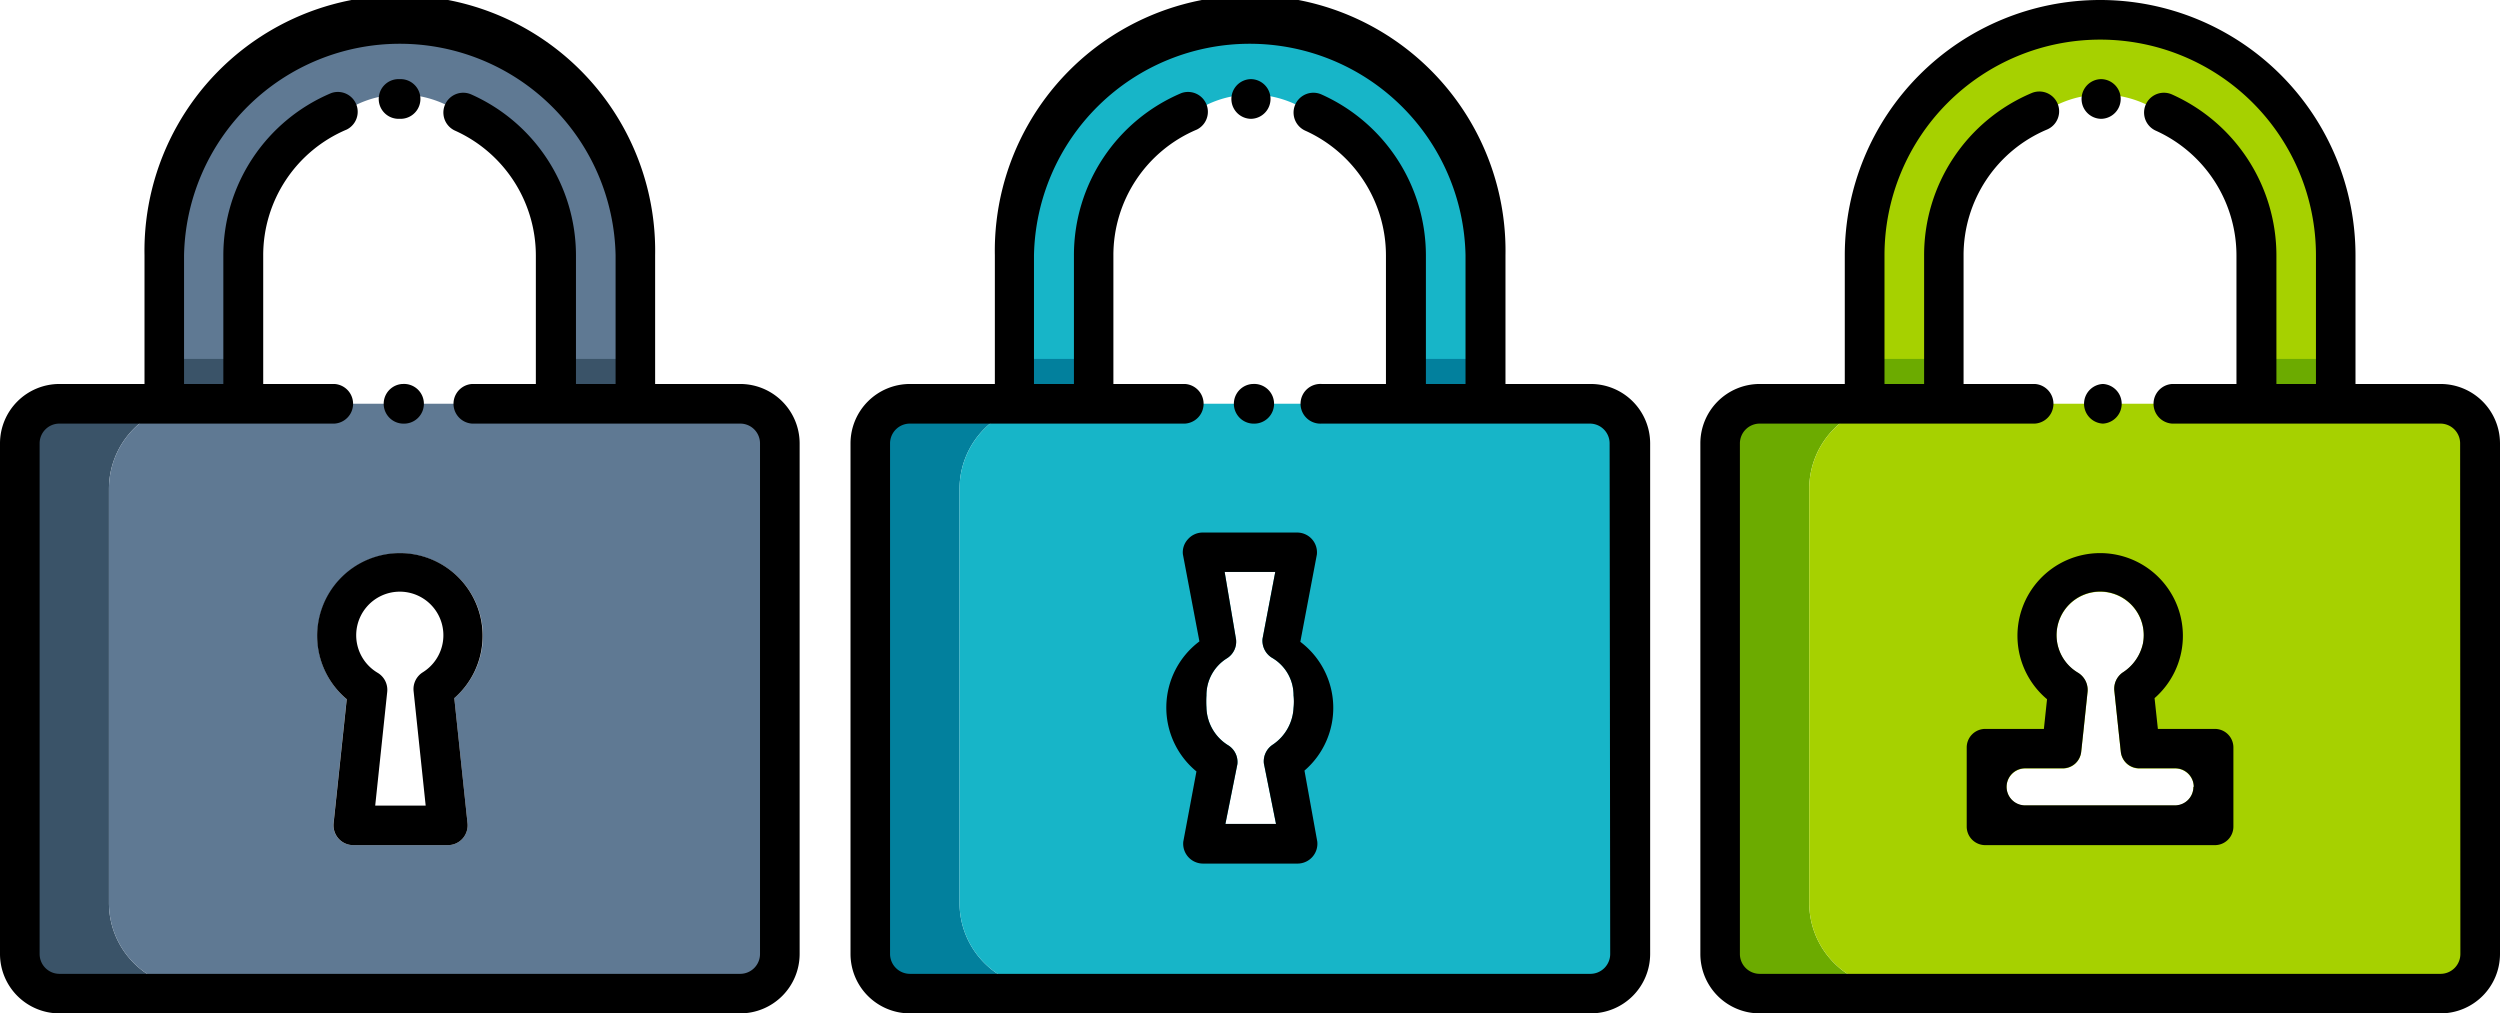 <svg id="Capa_1" data-name="Capa 1" xmlns="http://www.w3.org/2000/svg" viewBox="0 0 302.23 122.51"><defs><style>.cls-1{fill:#5f7993;}.cls-2{fill:#3a5368;}.cls-3{fill:#17b5c8;}.cls-4{fill:#02809d;}.cls-5{fill:#a6d100;}.cls-6{fill:#6cab00;}</style></defs><path class="cls-1" d="M19.71,47.48,22,19.31S34.07,2.94,48.34,2.94s25.3,13.65,25.3,13.65S77.48,48.76,77,48.76H67.56L67.4,26.83,56,13.23l-2.17-.6a12.47,12.47,0,0,0-10.68,0L30.75,21.07,29.47,48.76Z"/><rect class="cls-2" x="19.71" y="43.39" width="9.92" height="4.57"/><rect class="cls-2" x="67.12" y="43.39" width="9.92" height="4.57"/><path class="cls-2" d="M13.17,109.16V59.1A10.29,10.29,0,0,1,23.45,48.81H3.14v70.63H23.45A10.28,10.28,0,0,1,13.17,109.16Z"/><path class="cls-1" d="M23.45,48.81A10.29,10.29,0,0,0,13.17,59.1v50.06a10.28,10.28,0,0,0,10.28,10.28H93.57V48.81ZM56.52,99.53a2.41,2.41,0,0,1-.6,1.85,2.38,2.38,0,0,1-1.78.79H42.7a2.38,2.38,0,0,1-1.78-.79,2.41,2.41,0,0,1-.6-1.85l1.59-15a10,10,0,1,1,16.47-7.72,10,10,0,0,1-3.46,7.59Z"/><path d="M48.6,9.57h-.26a2.4,2.4,0,1,0,0,4.79h.24a2.4,2.4,0,0,0,0-4.79Z"/><path d="M89.49,46.42H79.2V30.87a30.87,30.87,0,1,0-61.73,0V46.42H7.18A7.19,7.19,0,0,0,0,53.6v61.73a7.19,7.19,0,0,0,7.18,7.18H89.49a7.19,7.19,0,0,0,7.18-7.18V53.6A7.19,7.19,0,0,0,89.49,46.42Zm2.39,68.91a2.4,2.4,0,0,1-2.39,2.4H7.18a2.4,2.4,0,0,1-2.39-2.4V53.6a2.39,2.39,0,0,1,2.39-2.39H40.44a2.4,2.4,0,0,0,0-4.79H31.82V30.87a16.49,16.49,0,0,1,10.1-15.21,2.4,2.4,0,0,0-1.87-4.41A21.29,21.29,0,0,0,27,30.87V46.42H22.25V30.87a26.09,26.09,0,0,1,52.17,0V46.42H69.63V30.87A21.32,21.32,0,0,0,57,11.43a2.39,2.39,0,0,0-2,4.36,16.57,16.57,0,0,1,9.78,15.08V46.42H57.07a2.4,2.4,0,0,0,0,4.79H89.49a2.39,2.39,0,0,1,2.39,2.39Z"/><path d="M48.69,46.42h-.06a2.4,2.4,0,0,0,0,4.79h.06a2.4,2.4,0,1,0,0-4.79Z"/><path d="M54.92,84.4a10,10,0,1,0-13,.13l-1.59,15a2.41,2.41,0,0,0,.6,1.85,2.38,2.38,0,0,0,1.78.79H54.14a2.38,2.38,0,0,0,1.78-.79,2.41,2.41,0,0,0,.6-1.85Zm-3.8-3.13A2.39,2.39,0,0,0,50,83.55l1.46,13.84H45.36l1.45-13.74a2.39,2.39,0,0,0-1.15-2.31,5.27,5.27,0,1,1,5.46-.07Z"/><path class="cls-3" d="M122.49,47.48l2.24-28.17S136.85,2.94,151.11,2.94s25.31,13.65,25.31,13.65,3.84,32.17,3.36,32.17h-9.44l-.16-21.93-11.37-13.6-2.16-.6a12.47,12.47,0,0,0-10.68,0l-12.44,8.44-1.28,27.69Z"/><rect class="cls-4" x="122.49" y="43.39" width="9.92" height="4.57"/><rect class="cls-4" x="169.9" y="43.39" width="9.92" height="4.57"/><path class="cls-4" d="M116,109.16V59.1a10.29,10.29,0,0,1,10.28-10.29H105.92v70.63h20.31A10.28,10.28,0,0,1,116,109.16Z"/><path class="cls-3" d="M126.23,48.81A10.29,10.29,0,0,0,116,59.1v50.06a10.28,10.28,0,0,0,10.28,10.28h70.12V48.81Zm30.15,36.76A5.68,5.68,0,0,1,153.9,90a2.42,2.42,0,0,0-1.11,2.28l1.47,7.33h-6.12l1.45-7.23a2.38,2.38,0,0,0-1.16-2.31,5.52,5.52,0,0,1-2.58-4.53,12.62,12.62,0,0,1,0-1.48,5.24,5.24,0,0,1,2.47-4.47,2.37,2.37,0,0,0,1.11-2.28l-1.38-8.17h6.12l-1.54,8.08a2.42,2.42,0,0,0,1.16,2.31,5.22,5.22,0,0,1,2.59,4.53A7.08,7.08,0,0,1,156.38,85.57Z"/><path d="M151.38,9.57h-.27a2.4,2.4,0,0,0,0,4.79h.24a2.4,2.4,0,0,0,0-4.79Z"/><path d="M192.27,46.42H182V30.87a30.87,30.87,0,1,0-61.73,0V46.42H110a7.19,7.19,0,0,0-7.18,7.18v61.73a7.19,7.19,0,0,0,7.18,7.18h82.31a7.19,7.19,0,0,0,7.18-7.18V53.6A7.19,7.19,0,0,0,192.27,46.42Zm2.39,68.91a2.4,2.4,0,0,1-2.39,2.4H110a2.41,2.41,0,0,1-2.4-2.4V53.6a2.4,2.4,0,0,1,2.4-2.39h33.26a2.4,2.4,0,0,0,0-4.79H134.6V30.87a16.48,16.48,0,0,1,10.1-15.21,2.4,2.4,0,0,0-1.87-4.41,21.27,21.27,0,0,0-13,19.62V46.42H125V30.87a26.09,26.09,0,0,1,52.17,0V46.42h-4.79V30.87a21.34,21.34,0,0,0-12.6-19.44,2.39,2.39,0,0,0-2,4.36,16.56,16.56,0,0,1,9.77,15.08V46.42h-7.77a2.4,2.4,0,1,0,0,4.79h32.42a2.39,2.39,0,0,1,2.39,2.39Z"/><path d="M151.47,46.42h-.06a2.4,2.4,0,0,0,0,4.79h.06a2.4,2.4,0,1,0,0-4.79Z"/><path d="M157.7,93.16a10,10,0,0,0-.5-15.57l2-10.56a2.4,2.4,0,0,0-2.38-2.65H145.39a2.37,2.37,0,0,0-1.77.8A2.32,2.32,0,0,0,143,67l2,10.54a10,10,0,0,0-.36,15.72l-1.59,8.49a2.4,2.4,0,0,0,2.38,2.65h11.44a2.4,2.4,0,0,0,2.38-2.65Zm-1.32-7.59A5.68,5.68,0,0,1,153.9,90a2.42,2.42,0,0,0-1.11,2.28l1.47,7.33h-6.12l1.45-7.23a2.38,2.38,0,0,0-1.16-2.31,5.52,5.52,0,0,1-2.58-4.53,12.62,12.62,0,0,1,0-1.48,5.24,5.24,0,0,1,2.47-4.47,2.37,2.37,0,0,0,1.11-2.28l-1.38-8.17h6.12l-1.54,8.08a2.42,2.42,0,0,0,1.16,2.31,5.22,5.22,0,0,1,2.59,4.53A7.08,7.08,0,0,1,156.38,85.57Z"/><path class="cls-5" d="M225.26,47.48l2.24-28.17S239.63,2.94,253.89,2.94,279.2,16.59,279.2,16.59s3.84,32.17,3.36,32.17h-9.44L273,26.83l-11.37-13.6-2.17-.6a12.47,12.47,0,0,0-10.68,0l-12.43,8.44L235,48.76Z"/><rect class="cls-6" x="225.26" y="43.39" width="9.92" height="4.57"/><rect class="cls-6" x="272.68" y="43.39" width="9.92" height="4.57"/><path class="cls-6" d="M218.72,109.16V59.1A10.29,10.29,0,0,1,229,48.81H208.69v70.63H229A10.29,10.29,0,0,1,218.72,109.16Z"/><path class="cls-5" d="M229,48.81A10.29,10.29,0,0,0,218.72,59.1v50.06A10.29,10.29,0,0,0,229,119.44h70.12V48.81Zm36.16,46.34a2.24,2.24,0,0,1-2.24,2.24H244.82a2.24,2.24,0,0,1-2.24-2.24h0a2.24,2.24,0,0,1,2.24-2.24h4.56a2.24,2.24,0,0,0,2.22-2l.3-2.78.47-4.47a2.43,2.43,0,0,0-1.19-2.33,5.27,5.27,0,1,1,7.89-3.54,5.57,5.57,0,0,1-2.46,3.54,2.39,2.39,0,0,0-1,2.23l.48,4.57.3,2.78a2.24,2.24,0,0,0,2.23,2h4.35a2.24,2.24,0,0,1,2.24,2.24Z"/><path d="M254.16,9.57h-.27a2.4,2.4,0,0,0,0,4.79h.24a2.4,2.4,0,0,0,0-4.79Z"/><path d="M295.05,46.42H284.76V30.87a30.87,30.87,0,0,0-61.74,0V46.42H212.73a7.18,7.18,0,0,0-7.17,7.18v61.73a7.18,7.18,0,0,0,7.17,7.18h82.32a7.19,7.19,0,0,0,7.18-7.18V53.6A7.19,7.19,0,0,0,295.05,46.42Zm2.39,68.91a2.4,2.4,0,0,1-2.39,2.4H212.73a2.4,2.4,0,0,1-2.39-2.4V53.6a2.4,2.4,0,0,1,2.39-2.39H246a2.4,2.4,0,0,0,0-4.79h-8.62V30.87a16.48,16.48,0,0,1,10.09-15.21,2.39,2.39,0,0,0-1.86-4.41,21.27,21.27,0,0,0-13,19.62V46.42h-4.79V30.87a26.08,26.08,0,0,1,52.16,0V46.42h-4.78V30.87a21.34,21.34,0,0,0-12.6-19.44,2.39,2.39,0,1,0-2,4.36,16.56,16.56,0,0,1,9.77,15.08V46.42h-7.78a2.4,2.4,0,0,0,0,4.79h32.43a2.39,2.39,0,0,1,2.39,2.39Z"/><path d="M254.25,46.42h-.06a2.4,2.4,0,0,0,0,4.79h.06a2.4,2.4,0,0,0,0-4.79Z"/><path d="M267.56,88.12h-6.69l-.4-3.72a10,10,0,1,0-13,.13l-.38,3.59H240a2.24,2.24,0,0,0-2.24,2.24v9.57a2.24,2.24,0,0,0,2.24,2.24h27.69A2.24,2.24,0,0,0,270,99.93V90.36a2.24,2.24,0,0,0-2.24-2.24Zm-2.39,7a2.24,2.24,0,0,1-2.24,2.24H244.82a2.24,2.24,0,0,1-2.24-2.24h0a2.24,2.24,0,0,1,2.24-2.24h4.56a2.24,2.24,0,0,0,2.22-2l.3-2.78.47-4.47a2.43,2.43,0,0,0-1.19-2.33,5.27,5.27,0,1,1,7.89-3.54,5.57,5.57,0,0,1-2.46,3.54,2.39,2.39,0,0,0-1,2.23l.48,4.57.3,2.78a2.24,2.24,0,0,0,2.23,2h4.35a2.24,2.24,0,0,1,2.24,2.24Z"/></svg>